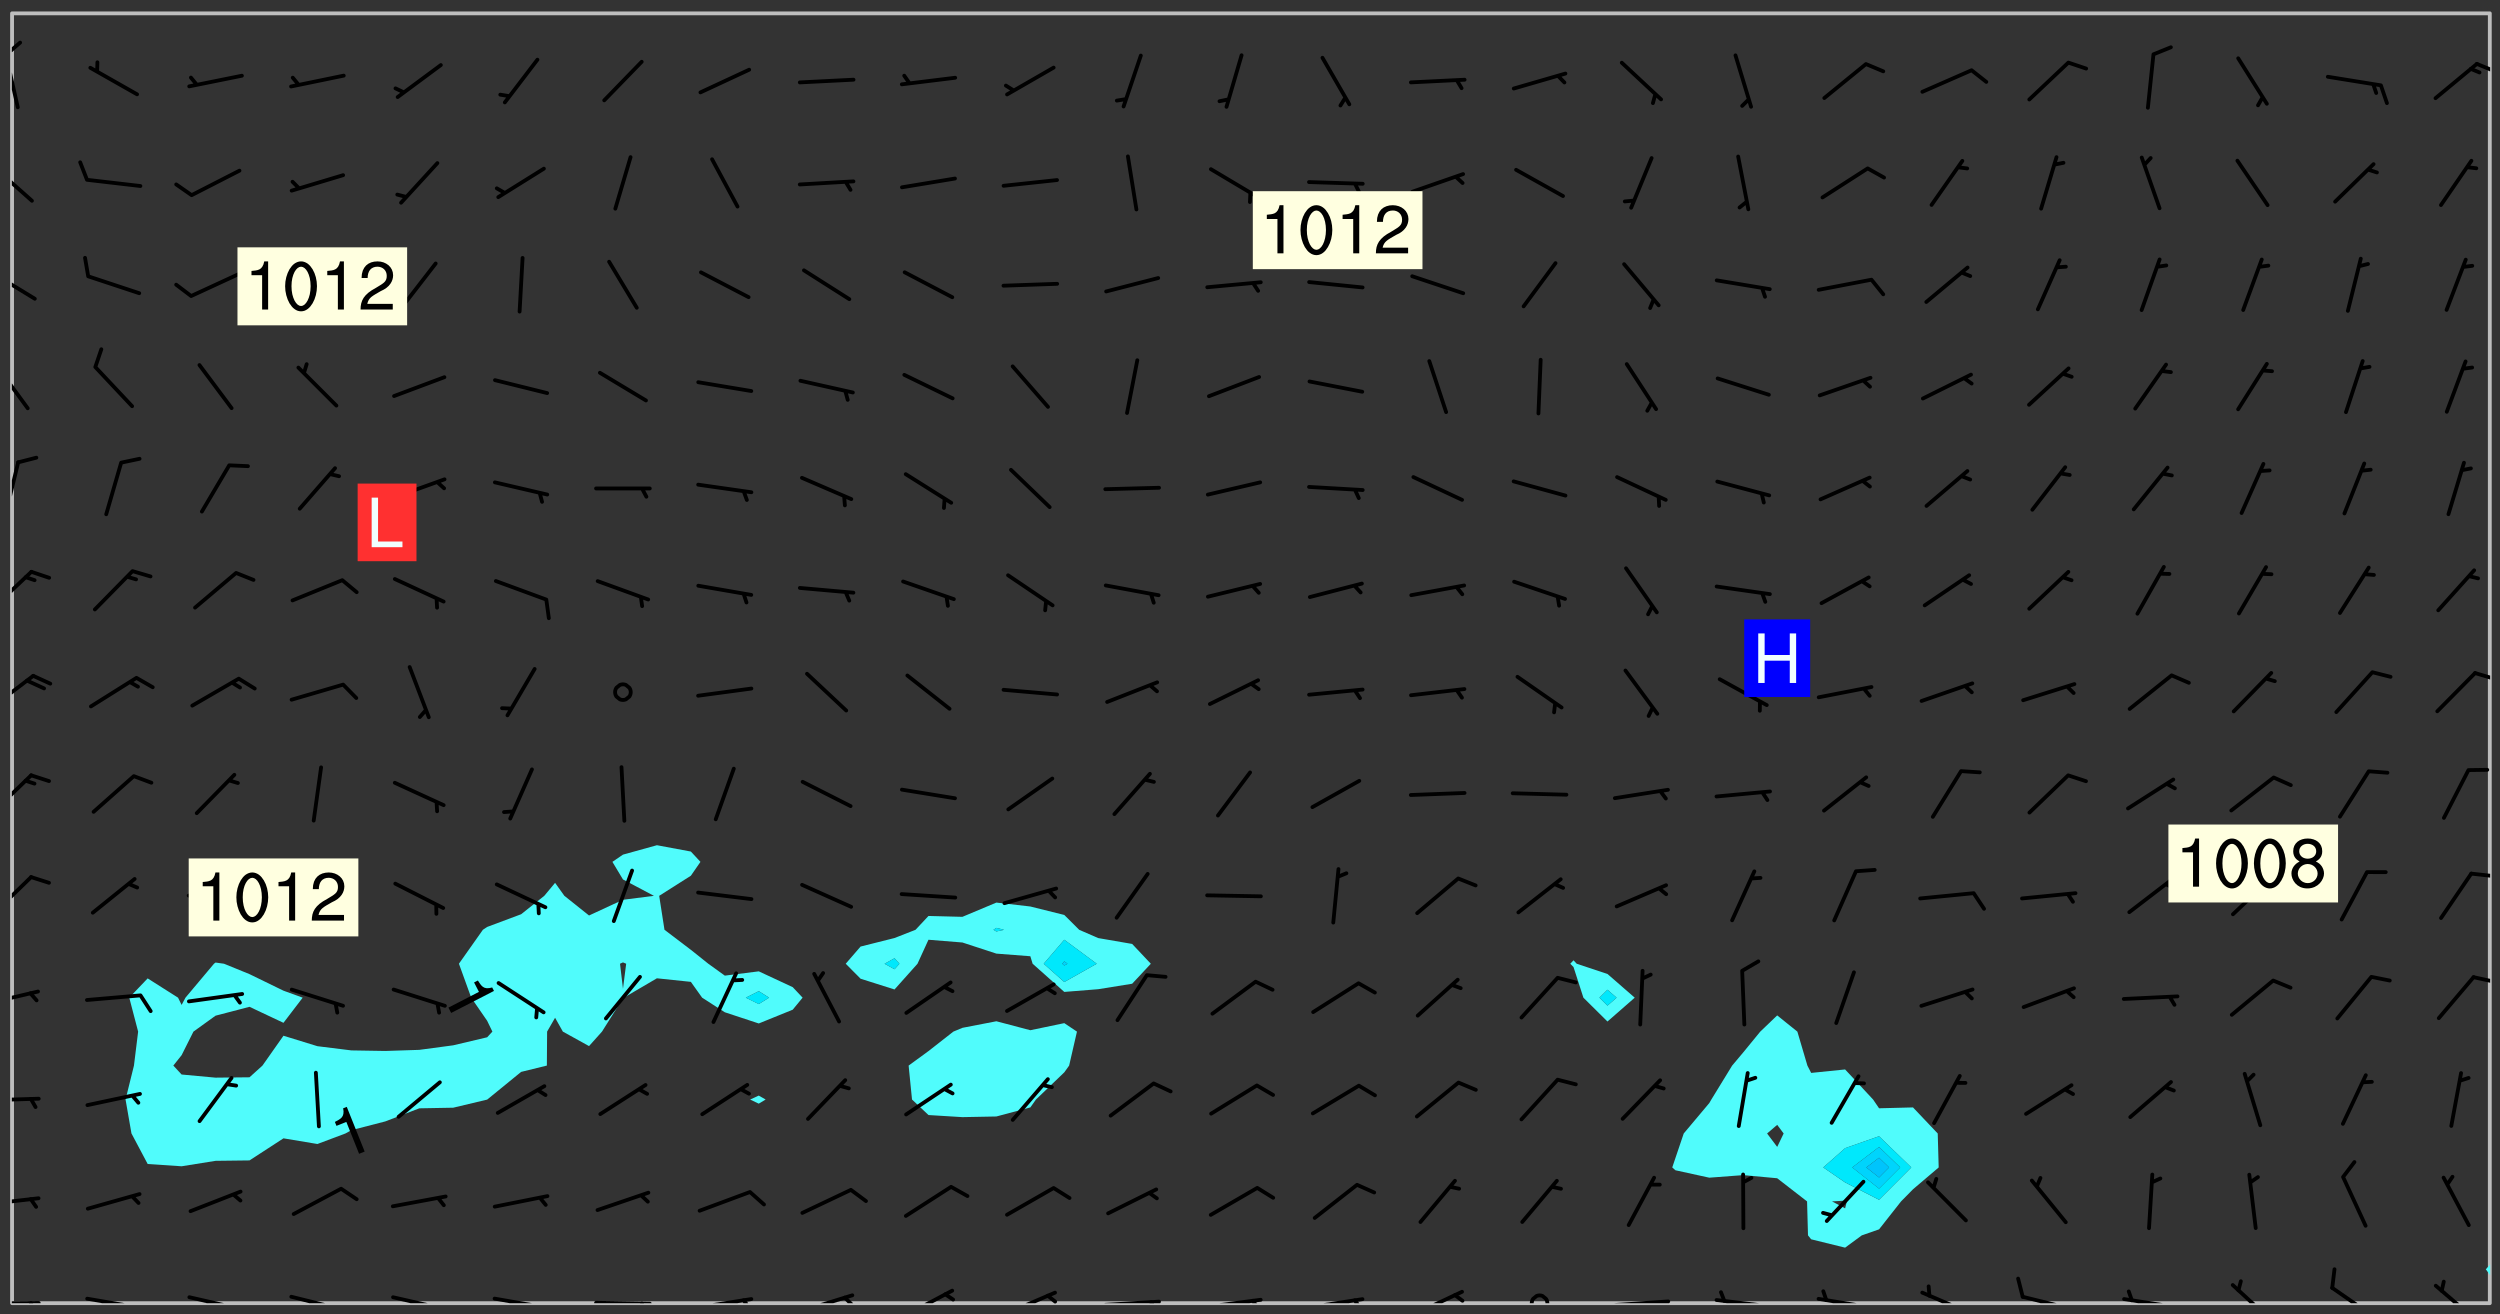 <svg xmlns="http://www.w3.org/2000/svg" role="img" xmlns:xlink="http://www.w3.org/1999/xlink" viewBox="142.45 309.95 326.84 171.84"><rect x="142.45" y="309.95" width="326.84" height="171.84" fill="#333333" stroke="none"/><defs><clipPath id="a"><path d="M144 311.672h1v168.656h-1zm0 0"/></clipPath><clipPath id="b"><path d="M144 311.672h324v168.656H144zm0 0"/></clipPath><clipPath id="c"><path d="M467 311.672h1V476h-1zm0 0"/></clipPath><clipPath id="d"><path d="M144 480h4v.328h-4zm0 0"/></clipPath><clipPath id="e"><path d="M146 480h2v.328h-2zm0 0"/></clipPath><clipPath id="f"><path d="M153 479h9v1.328h-9zm0 0"/></clipPath><clipPath id="g"><path d="M159 480h2v.328h-2zm0 0"/></clipPath><clipPath id="h"><path d="M166 479h9v1.328h-9zm0 0"/></clipPath><clipPath id="i"><path d="M172 480h2v.328h-2zm0 0"/></clipPath><clipPath id="j"><path d="M180 479h8v1.328h-8zm0 0"/></clipPath><clipPath id="k"><path d="M186 480h1v.328h-1zm0 0"/></clipPath><clipPath id="l"><path d="M193 479h8v1.328h-8zm0 0"/></clipPath><clipPath id="m"><path d="M199 480h2v.328h-2zm0 0"/></clipPath><clipPath id="n"><path d="M206 479h9v1.328h-9zm0 0"/></clipPath><clipPath id="o"><path d="M213 480h3v.328h-3zm0 0"/></clipPath><clipPath id="p"><path d="M220 480h8v.328h-8zm0 0"/></clipPath><clipPath id="q"><path d="M226 480h2v.328h-2zm0 0"/></clipPath><clipPath id="r"><path d="M233 479h8v1.328h-8zm0 0"/></clipPath><clipPath id="s"><path d="M239 479h2v1.328h-2zm0 0"/></clipPath><clipPath id="t"><path d="M246 479h9v1.328h-9zm0 0"/></clipPath><clipPath id="u"><path d="M252 479h3v1.328h-3zm0 0"/></clipPath><clipPath id="v"><path d="M260 478h8v2.328h-8zm0 0"/></clipPath><clipPath id="w"><path d="M265 478h3v2.328h-3zm0 0"/></clipPath><clipPath id="x"><path d="M273 478h8v2.328h-8zm0 0"/></clipPath><clipPath id="y"><path d="M279 479h2v1.328h-2zm0 0"/></clipPath><clipPath id="z"><path d="M286 479h9v1.328h-9zm0 0"/></clipPath><clipPath id="A"><path d="M292 479h2v1.328h-2zm0 0"/></clipPath><clipPath id="B"><path d="M300 479h8v1.328h-8zm0 0"/></clipPath><clipPath id="C"><path d="M306 479h2v1.328h-2zm0 0"/></clipPath><clipPath id="D"><path d="M313 479h8v1.328h-8zm0 0"/></clipPath><clipPath id="E"><path d="M319 479h2v1.328h-2zm0 0"/></clipPath><clipPath id="F"><path d="M326 478h8v2.328h-8zm0 0"/></clipPath><clipPath id="G"><path d="M332 479h2v1.328h-2zm0 0"/></clipPath><clipPath id="H"><path d="M342 479h3v1.328h-3zm0 0"/></clipPath><clipPath id="I"><path d="M353 479h8v1.328h-8zm0 0"/></clipPath><clipPath id="J"><path d="M366 479h9v1.328h-9zm0 0"/></clipPath><clipPath id="K"><path d="M367 478h2v2.328h-2zm0 0"/></clipPath><clipPath id="L"><path d="M379 479h9v1.328h-9zm0 0"/></clipPath><clipPath id="M"><path d="M380 478h2v2.328h-2zm0 0"/></clipPath><clipPath id="N"><path d="M393 478h8v2.328h-8zm0 0"/></clipPath><clipPath id="O"><path d="M406 479h8v1.328h-8zm0 0"/></clipPath><clipPath id="P"><path d="M419 479h9v1.328h-9zm0 0"/></clipPath><clipPath id="Q"><path d="M420 478h2v2.328h-2zm0 0"/></clipPath><clipPath id="R"><path d="M434 477h6v3.328h-6zm0 0"/></clipPath><clipPath id="S"><path d="M447 478h7v2.328h-7zm0 0"/></clipPath><clipPath id="T"><path d="M460 477h7v3.328h-7zm0 0"/></clipPath><clipPath id="U"><path d="M144 466h4v2h-4zm0 0"/></clipPath><clipPath id="V"><path d="M144 453h4v2h-4zm0 0"/></clipPath><clipPath id="W"><path d="M144 439h4v3h-4zm0 0"/></clipPath><clipPath id="X"><path d="M465 437h3v2h-3zm0 0"/></clipPath><clipPath id="Y"><path d="M144 424h3v6h-3zm0 0"/></clipPath><clipPath id="Z"><path d="M465 423h3v2h-3zm0 0"/></clipPath><clipPath id="aa"><path d="M144 411h3v6h-3zm0 0"/></clipPath><clipPath id="ab"><path d="M144 398h4v5h-4zm0 0"/></clipPath><clipPath id="ac"><path d="M465 397h3v2h-3zm0 0"/></clipPath><clipPath id="ad"><path d="M144 384h3v6h-3zm0 0"/></clipPath><clipPath id="ae"><path d="M144 370h2v8h-2zm0 0"/></clipPath><clipPath id="af"><path d="M144 357h3v7h-3zm0 0"/></clipPath><clipPath id="ag"><path d="M144 345h4v5h-4zm0 0"/></clipPath><clipPath id="ah"><path d="M144 331h3v6h-3zm0 0"/></clipPath><clipPath id="ai"><path d="M144 316h2v9h-2zm0 0"/></clipPath><clipPath id="aj"><path d="M144 315h2v3h-2zm0 0"/></clipPath><clipPath id="ak"><path d="M466 318h2v2h-2zm0 0"/></clipPath><g id="al" clip-path="url(#clip1)"><path fill="#fff" fill-opacity="0" fill-rule="evenodd" d="M0 0h1000v1000H0zm0 0"/><path fill="#d3d3d3" fill-opacity="0" fill-rule="evenodd" d="M162.152 355.867l-.234.293.059.234.117.172.176.234.293.348.113.059.117-.172.059-.234.176-.176.465-.176h.699l.234.293.289.816.059.176.176.23.352.234.699.699.172.176.234.348.234.41.289.582.41.465.23.234.234.176.117.23.176.293.172 1.164v.234l.059.289.059.117.117.117.348.41.117.172.176.176.176.234.117.172.172.352.059.234.234.406.234-.059-.176.176-.059.93h-.582l-.234-.113-.348.113-.117.117-.059.293-.059.176-.117.172-.465.293-.059.234-.059.113v.645l.059.172v.41l.059.059v.406l.059.406.117.176.059.059.23.641-.059.293v.699l-.059.582v.234l-.059.23-.055.352v1.922l.055.117h.426l-.367.117-.023.352.891 1.168 1.742.539 1.34.359v.539l.09.809.535.715 1.52.27.891-.086.09 1.164.535.18 1.16-.18 2.055-.984 1.16-.363 1.879-.176 1.695-.18-.18.719-1.516.086-1.25.09-.805.27-1.074.809.27.719.535.898-.18.625-.266.809.266 1.078.625.898.805.18 1.25-.18-.266.723.098.504.055.293v.172l.059.293v.406l.176.117.352.117h.406l.293-.176.113-.117.059-.117.117-.23.059-.176.352-.465.23-.176.176-.059.176.059.059.176.117.988.055.469.059.172.117.234.176.059.816.059h.289l.117.234.059.406.059.352v1.105l.117.293.117.348.289.699.176.352.582.754.352.176.172.059.469.234.641.465.348.234.293.176.293.055.23.062.816.348.293.176.113.172.352.352.117.176.523.641v.289l.059.352v.348l.059.352.059.289.117.059.172.059h.176l.582.234.176.117.176.289.176.234.113.234.293.23.117.117v.41l.059.055.289.234.234.117.059.117.117.172.059.117.23.234.059.176.234.059.117.059-.117.113-.059.117v.117l-.117.293-.117.289v.582l.176.117.117.059.059.117.117.117.113.059.176.348.059.352.059.406v.176l-.059.176-.117.699v.172l.117.176.293.293h.406l.176.117.117.172.117.293v.234h-.527l-.23-.234h-.234l-.176.059-.059.699.059.348.117.176.176.41.117.23.289.469.176.055h.523l.234.059.758.641.059.293v.234l.059.059.23.348v.352l-.117.172v.293l.293.289.293.176.172.059.293.176.293.117.582.406.289.234.293.176.219.16.016.012.23.176.641.523.176.234.117.176.176.176.113.172v.641l.117.176.469.117.582.117.234.059.23.113.293.117.113.059.586.352.289.172.176.062.176.055.176.059.699.352.289.176.234.055.289.176.234.117.641.406.293.117.172.059.234.059.41.059.23.059.234.117.059.172-.41.176.469.059.059.293.113.234.176.055.234.059.176.059.406.117.641.234.117.172.059.234v.176l-.059.117-.059.406.234.234.117.059.348.117.641.23.176.117.289.117.176.176.234.465.582 1.105.176.176.348.176.176.117.352.117 1.047.523.234.059.465.113.293.059.465.176.758.582.234.234.348.465.176.176.289.234.816.699.293.176.289.289.293.176.293.289.695.641.176.176.293.234.289.234.469.289.641.582.348.234.234.293.348.348.352.465.934.992.348.406.117.176.234.059.113.117.645.176.23.113.234.059.293.176.23.117.934.699.406.406.234.176.406.176.234.117.816.348.348.234.234.117.293.289.23.117.758.352.352.172.23.059.293.117.234.059.871.176h.816l.469.23.172.059.875.699.465.117.293.059.176.059.23.059.469.059.348.059.352.059.406.059h.293l.172.059v.23l.176.176h.293l.348.059.352.059.699.117h.641l.465-.234.293-.176.172-.117.41-.172.289-.176.934-.465.469-.293.523-.293.465-.172.465-.176 1.051-.465.289-.117.41-.117.289-.117.527-.176 1.516-.699.582-.348.289-.059.293-.059.348-.117.875-.23.352-.117h.113l.234-.059.875-.234.234-.059h.812l.352-.059.816-.117.172-.059.352-.055.293-.059.23-.059.816-.176.176-.059h.348l.234-.059.465-.117.758-.172.234-.059h.348l.41-.117.289-.059 1.285-.059h.289l.41-.059.23-.059h.176l.875-.117h.406l.41-.117h.348l.352-.113.871-.059h1.75l1.047.289.41.117.289.117.352.117.289.117 1.051.172.289.059h.293l.293.059.172.059.41.059.172.059.117.059h.117l.117.059.352.059h.113l.41.066 1.922.395 1.926.395 1.52.449 1.695.719 2.145.805 1.605-.719 1.43-.805 1.16-1.078 1.25-.449 3.035-.719 1.875-.359 2.145-1.348 2.234-1.254 2.5-1.258 1.695-.449 1.785-.18 1.16-.27.625.539 1.34-.27.715-.988.984-1.344.445-.18.805-.359 1.875-.539 1.785-.449 1.25-.27 1.16-.09 1.699-.09 1.961-.27 1.25-.09h.539l.625-.09h.891l2.145-.18 2.41-.18 2.59-.09 1.695.18 1.609.09 1.43.359 1.16.719 1.875.988 1.16 1.527.266.715.629.09.355.898.535.539.535 1.527 1.074.359h.535l-.805.535.09 1.707.715 2.695.891.805.895.988.715 1.258 1.785.539 1.52-.18.355 1.344 1.609-.805.98-.539.27.27.316-.215.219-.145.801.449.449-.359h.355l.535-.27.539-.719.535-.27.625-.988 1.16.449.84.371 1.395.617 1.695-.18h1.605l1.785.09.18-1.707.535-1.344.805.27.492.848.402.406-.09.539v.359l.715.449.711-.27h1.43l.359.988.445 1.258.715 1.344 1.25.629 1.695.629.715-.18.18-.539.98-.09.449.359.086 1.258-.266.629-.535.18v.539l.715.984.266.539.984.988.801 1.078-.266.359-.09.898-.625 2.332-.355 2.066-.09 1.793-.18.719-.09.539v1.438l-.98 1.883-.359 1.707-.535.898-.805 1.168-.266.539 2.055 1.254.086.359-.355.539-.09-.18v.809l.09 1.438-.445.715-1.074.094-.266.715.535.898.805.719 1.16.809 1.34.27.445.359-.355.449-1.789-.09-1.25-.449-.715-.719-.625-.09-.176 3.59-.188 1.309h89.359V311.703h-55.27v49.082l.762.125 3.289.543 2.023 2.836v2.754l2.352.332 2.348.332h4.051l-1.379 4.16-2.023.707-2.023.703-.543.344-2.594 1.617-.188.117-2.023-2.078-.73-2.742-2.672-2.078-1.375-3.5-.066-.082-1.957-2.672 2.75-1.418v-49.082H294.422v91.414l.117.031.133.012.074.074.105.047.09.059.086.059.09.059.297.297.059.09.031.117.027.117.016.137-.031.117-.059.09-.059.086-.043.105-.047.102-.027.121v.145l.176.27.148.148.074.086.074.074.043.105.062.09.059.086.043.105.059.09.047.102.043.105.059.086.117.18.074.074.062.086.059.09.043.105.059.09.059.086.062.09.059.09.043.102.117.18.074.074.059.086.074.074.09.059.105.047h.148l.133-.016.133.016.102-.047.074-.074.047-.102-.016-.133v-.148l-.047-.105-.027-.117-.047-.102-.027-.121-.043-.102-.062-.09-.043-.102-.043-.105-.031-.117-.016-.133-.012-.137.086-.059.059-.086.121-.031.043.105.016.133v.117l.059.102.059.09.09.059.148.148.059.09.043.105-.012.102.086.059.105.047.086.059.09.059.074.074-.117.027-.105.047-.086.059-.074.074-.059.09-.062.086-.027.121-.047.102-.043.105-.031.117-.012.133-.016.133v.148l.027.117.047.105.043.102.059.09.074.074.09.059.074.074.09.059.059.09.043.105.047.102.117.031.133.016h.148l.117-.031.105.043.043.105.047.102.027.121L299.5 410l.027.117.031.121.027.117.105.043.102.047.133-.016.148.148.062.086.074.074.07.074.09.062.105.043.102.043.117.031.137.016.117-.031.074-.074.027-.117-.012-.133-.031-.121-.027-.117.043-.105h.117l.09.062.117.027h.148l.133.016h.148l.133.016.133-.016h.148l.133-.016.133-.012.137.012.117-.027.133-.016.191-.059-.059.176-.016.133-.027.121-.016.133-.059.086-.133.016-.105.047-.105.043-.117.031-.117.027-.266.031h-.148l-.133.016-.074.074.059.086.148.148.117.18.074.07.09.062.09.059.086.059.09.059.102.043.105.062.105.043.086.059.105.047.102.043.18.117.059.09-.043.102-.047.105.016.133.223.223.059.09.043.102.031.121.043.102.016.133.031.117.012.137.031.117.148.148.102.043.105.043.117.031.133.016.137.016h.117l.117-.031.09-.059.043-.105.047-.102.043-.105.031-.117.012-.133v-.148l-.012-.133-.016-.133-.031-.117-.043-.105-.047-.105-.043-.102-.043-.105-.016-.133.016-.133.027-.117.031-.117.027-.121.047-.102.09-.059.086-.062.074-.074.09-.059.223-.223.059-.086.074-.074.117-.18.059-.086v-.148l-.074-.074-.102-.047-.105-.043-.102-.043-.059-.09-.047-.105-.027-.117.09-.059.117-.031.102-.043.18-.117.148-.148.012-.133-.012-.105-.09-.059-.133.016h-.148l-.133.016-.133-.016-.121-.031-.086-.059-.074-.074-.059-.09-.062-.086-.117-.18-.059-.086.031-.121.086-.059.121-.031.059-.086v-.121l-.031-.117-.059-.09-.059-.086-.047-.105-.027-.117-.016-.133.059-.09.074-.074.09-.059.117-.18.074-.074.059-.086.148-.148.121-.031.133-.016.133.016.074.074.043.105.016.133-.031.117-.117.031-.133.012-.148.148-.043.105-.047.102-.027.121-.031.117v.148l.031.117.043.105.059.09.074.07.074.074.117.031.121.027.117-.027.133-.016h.117l.09.059.074.074.047.105.059.086.102.047.133.016.105.043.086.059-.012.105-.074.074-.18.117-.059.09-.09.059-.07.074-.074.074-.062.09-.027.117-.016.133.016.133-.016.133v.148l.016.133.027.117.031.121.074.074.09.059.086.059.09.059.117.031v.086l-.102.047-.09.059-.266.031-.117.027h-.148l-.105.043-.102.047-.059.09-.062.234-.012.133-.031.121-.016.133v.293l-.012.133.012.137.016.133.133.016.133.012.121.031.086.059.074.074.047.105.043.102.016.133v.445l-.016.133v.445l.031.266.027.117.016.133.031.117.086.211.031.266v.148l-.031.117-.027.117-.031.121-.027.117-.031.117-.031.121-.012.133-.016.133.09.059.117-.031.102.016.047.105-.031.266v.441l-.043.105-.047.105-.043.102-.043.105-.059.086-.031.121-.043.117-.031.117-.016.133.016.133.059.09.105.047.086.059.059.086-.012.137-.031.117-.043.102v.445l-.016.133v.148l-.031.117-.043.105-.027.117-.047.105-.043.102-.031.121-.027.117-.031.133-.031.117-.027.117-.043.105-.031.117-.031.121-.012.133-.016.133v.297l.027.117v.148l.047.398.027.117.059.09.121.031h.148l.133-.016.059.09v.117l-.059.09-.09.059-.102.043-.105.047-.09.059-.086.059-.137.016-.117-.031-.133-.016-.102.047-.062.086-.012.137-.016.133-.031.117-.027.117-.016.133-.031.121v.297l.016.133.031.117v.148l.012.133v.148l-.027.117-.047.102-.027.121-.031.117-.059.09-.074.074-.102.043-.105.047-.117.027-.121.031-.102-.047.059-.086.105-.047.027-.117.031-.117.027-.121.031-.117v-.148l.016-.133-.031-.117-.043-.105-.105.016-.074.074-.102.043-.09.062-.074.074-.043.102-.016.133-.031.117L304.25 426l-.031.117-.027.117-.031.121-.027.117-.031.117-.043.105-.09.059h-.09l-.117-.031-.031-.086.016-.137-.031-.117v-.148l-.012-.133v-.148l-.062-.234-.027-.121-.043-.102-.047-.105-.059-.086-.059-.09-.043-.105-.062-.086-.148-.148-.07-.074-.105-.047-.105-.043-.102-.043-.297-.297-.09-.074-.086-.059-.105-.043-.09-.062-.086-.059-.105-.043-.09-.059-.086-.062-.074-.07-.105-.047-.086-.059-.105-.043-.09-.062-.102-.043-.105-.043-.086-.059-.105-.047-.105-.043-.102-.047-.09-.059-.102-.043-.105-.043-.09-.062-.117-.027-.133-.016-.133.016H299.75l-.133.016-.117-.031-.09-.059-.074-.074-.09-.059-.102-.047h-.148l-.121-.027-.102-.043-.074-.074-.117-.18-.09-.059-.102-.043-.09-.062-.105-.043-.09-.059-.086-.059-.105-.047-.059-.086-.059-.09-.043-.105-.047-.102-.074-.074-.086-.059-.074-.074-.09-.059-.223-.223-.043-.105-.031-.266.105-.043h.145l.105.043.074.074.09.059.086.059.105.047.09.059.148.148.07.074.148.148.062.086.074.074.086.059.074.074.09.062.09.059.086.059.27.176.102.047.105.043.102.043.047-.074.059-.086.074-.074.07-.074.105.043.074.074.059.09.043.102.047.105.043.105.121.027.117-.027.074-.09.043-.105.059-.09.074-.074.105-.043.117-.027.133.012.09.059.148.148.059.09.043.105.047.102.043.105.043.102.105.047.105.043.133.016.086-.059.059-.09.074-.074.105-.043.117.027.105.047.102.043.105.043.102.047.18.117v.117l-.016.133.016.133.016.137.059.086.102.047.121.027.117.031h.148l.117-.031.059-.09.18-.117.059-.09.074-.074.059-.086.117-.18.18-.117.117.031.09.059.043.074-.016.133v.117l.09.059h.148l.133-.016.133-.012.266-.031.105-.043.117-.031.121-.027.074-.074.07-.074.062-.09-.016-.105-.047-.102-.102-.043-.105-.016-.117.027-.266.031h-.148l-.074-.074-.09-.059-.117-.031-.117-.027-.133-.016h-.148l-.133.016h-.297l-.105-.047-.148-.148-.043-.102-.059-.09.223-.223.086-.059.105-.043.117-.031.133-.016.133.016.137.016.102.043.133-.012.09-.062.102-.043.062-.09-.047-.102-.09-.059-.117-.031-.102-.043-.059-.09-.062-.09v-.117l.016-.133.105-.047.074-.07v-.121l-.09-.059-.031-.117.09-.059.074-.074.043-.105.059-.09.047-.102.016-.133v-.148l-.047-.105-.043-.102-.09-.059-.133-.016-.102-.043-.137-.016-.117-.031h-.445l-.133-.016-.133-.012-.133-.016-.117-.031h-.148l-.133-.016-.133-.012-.266-.031-.121-.043-.086-.059-.074-.074v-.148l.012-.133.105-.047.102-.043.133-.016h.152l.133-.016h.293l.121.031.102.043.09.059.234.062.121-.047.09-.059.102-.043.133-.016.105.043.102.047.133.012.121-.027h.145l.121-.031.117-.027.105-.047.074-.074.086-.059.148-.148.059-.086.047-.105.027-.117.016-.105-.102-.043-.09-.059-.117-.031-.105-.043-.09-.062-.074-.086-.074-.074-.102-.043-.105-.047-.102-.043-.059-.09-.047-.102-.086-.211-.062-.086-.059-.09-.074-.074-.086-.059h-.27l-.117.031-.09.059-.102.043-.133.016-.105-.016-.027-.117-.062-.09-.117-.031-.102-.043-.148-.148-.031-.117-.016-.105.074-.074.18-.117.117-.027.117-.031.137.016.102.043.105.043.102.047.105.043.117.031.133.016.117.027.133.016.105-.016.09-.059-.074-.074-.105-.043-.074-.074-.074-.09-.148-.148-.086-.059-.09-.059-.074-.074-.09-.059-.102-.047-.121-.027-.102-.047-.105-.043-.117-.031-.102-.043-.121-.031h-.148l-.117.031-.105.043-.086.062-.18.117-.086.059-.09.059-.105.047-.086.059-.105.043-.102.043-.105.047-.074.074-.059.09-.059.086-.047.105-.059.086-.074.074-.133-.012-.117-.031h-.117l-.074.074-.09.059-.074.074-.09.059-.086.059-.105.047-.102.043-.137.016-.102-.043-.148-.148-.105-.047h-.086l-.105.047-.102.043-.121.031-.117-.031-.074-.074v-.117l.031-.121.074-.07.059-.09.074-.074.117-.031.105-.043h.293l.133-.016.137-.016.102-.043.09-.059.102-.047.09-.059.133-.012.09.059.133.012.09-.059.086-.059.105-.043.09-.059.086-.062.09-.059.148-.148.059-.086.059-.09.105-.043.133-.016.117.027.121.031.059-.059.059-.09.031-.266.027-.117.105.012.133.016.102-.043.09-.059.059-.09.074-.074.059-.09.047-.102.012-.133-.012-.133-.047-.105-.148-.148-.059-.09-.059-.086-.043-.105v-.445l.016-.133v-.148l.012-.133-.059-.059-.09.059-.102-.043-.18-.117-.086-.059-.062-.09-.059-.09-.074-.074-.086-.059-.121.031-.102.012-.105.047-.086.059-.105.043-.148.148-.09.059-.086.059-.09.062-.105.043-.133.016v-.121l.105-.043.117-.031.074-.07.043-.105v-.148l-.027-.117-.148-.148-.133-.016h-.148l-.117.031-.105.043-.102.043-.09.062-.117.027-.074-.074.012-.133-.043-.102-.043-.105-.09-.059-.117.027-.121.031-.117.031-.102.043-.121.031-.102.043-.105.043-.09.059-.102.016v-.117l.016-.133-.059-.09-.074.043-.148.148-.059.09-.074.074-.047.105-.043.102-.074.074-.059.09-.074.074-.059.086-.074.074-.09.062-.074.07-.074.074-.102.016-.133.016-.105-.043v-.121l.148-.148.043-.102.059-.09.047-.102.043-.105.059-.09.031-.117.043-.102.031-.121.027-.117.047-.105.043-.102.043-.105.074-.07.09-.062.09-.059.102-.043h.297l.266-.031.105-.043-.074-.074-.117-.031-.105-.043-.09-.059-.102-.047-.09-.059-.102-.043-.105-.043-.09-.062-.086-.059-.105-.043-.102-.043-.121-.031-.117-.031-.102-.043L297.5 410.25l-.102-.043-.09-.059-.043-.105-.016-.133.102-.043.133-.016.137.016.133-.016.102-.043.059-.09.016-.105-.09-.059-.074-.074-.102-.043-.09-.059-.148-.148-.043-.105-.016-.133v-.293l-.059-.09-.09-.059-.074-.074-.043-.105-.031-.117-.059-.09-.074-.074-.117-.027-.074-.074-.09-.059-.09-.062-.086-.059-.074-.074-.059-.086-.047-.105-.086-.059-.148-.148-.195-.059-.133.016-.102.043-.074.074-.047.102-.043.105-.059.09-.059.086-.297.297-.09.059h-.086l-.062-.086-.043-.105.031-.117.059-.09.027-.117-.012-.133-.09-.062-.105.047-.117.027-.117.031-.27.176-.102.047-.117.027-.105.047-.09.059-.102.043-.059-.086-.047-.105.016-.133.047-.105.07-.074.074-.07.059-.09v-.148l-.043-.105h-.238l-.102.047-.031.117-.027.117-.031.121-.074.043-.133.016-.074-.047-.043-.102-.043-.105-.047-.102-.043-.105-.121.031-.102.043-.133.016-.117.031-.105.043-.09.059-.102.047-.121.027-.133.016-.102-.043-.059-.09-.047-.105-.043-.102-.043-.105v-.117l.059-.09.086-.059.18-.117.102-.047.105-.043.105-.059.102-.043.09-.062.102-.043.105-.059.102-.047.09-.059.105-.043.102-.043.09-.062.102-.043.137-.016.117.031.102.043.121.031.102.043.105.047.102.043.105.043.102.047.105.043.102.043.105.047.086.059.105.043.117.031.105.043.102.047.09.059.105.043.102.043.105.047.117.027.102.047.121.027h.148l.086-.059.016-.102.059-.09-.027-.117-.074-.074-.117-.18-.074-.074-.09-.074-.18-.117-.086-.059-.105-.043-.102-.047-.27-.176-.059-.09-.074-.074-.059-.09-.043-.102-.031-.117-.016-.137v-.562l-.012-.133-.016-.133-.031-.117-.016-.133-.012-.133-.031-.121-.223-.223-.059-.086-.016-.105.031-.117.133-.016v-91.414H172.992v1.453l-.059.234-.352 1.051-.172.523-.117.348-.176.41-.117.172-.234.293-.23.059h-.352l-.117.059-.23.406v.293l.117.176.23.23.117.234.641.758.293.465.176.234.23.352.234.348.641.816.176.465.172.41.117.695.176.469.117 1.398.059.465v.875l.117 1.047v4.781l-.059.465-.352 1.281-.176.523-.113.41-.352.93L172.934 336l-.234.582-.117.176-.172.348-.176.406-.352.816-.059.293-.113.293-.117.289-.059.176-.117.875-.059.406-.059.117-.059.176-.059.172-.23.527-.117.172v.234l-.117.234-.059.172-.176.586v.289l-.059.176v.293l-.059.113-.059.527v.172l-.055.234v2.621l-.176.816-.117.176-.176.234-.117.172-.113.234-.586.934-.23.289-.293.465-.176.234-.289.352-.352.699-.113.23-.176.41-.176.23-.406.527-.816.699-.293.172-.289.234-.176.117-.176.176-.523.406-.527.176-.172.176-.234.055-.641.176h-.758m12.211 31.023l-1.074.449.359.895 1.25-.715.445-.539-.98-.09"/><path fill="#d3d3d3" fill-opacity="0" fill-rule="evenodd" d="M201.508 416.598h-.895l.449.629.98.359.805-.09.445-.988-.176.09-.715-.355-.895.355m154.621 59.07l-.059-.523v-.293l.113-.293.059-.23.469-.469h.113l.117-.113.117-.059h.176l.234-.059h.348l.234.059.117.059.23.172.059.176.117.582v.293l-.117.176-.172.289-.176.176-.527.523-.23.234-.117.059h-.176l-.117-.059-.406-.293-.176-.117-.117-.059-.059-.113-.055-.117m6.641-10.957l-.059-.172v-1.109l.059-.172.176-.059.172-.059h.176l.234-.059.117.059.059.699-.059.172-.117.176-.117.059-.234.523-.113.059h-.234l-.059-.117m9.613-14.391l-.117-.176v-.699l.293-.875.117-.172.176-.352.113-.23.117-.293.352-.758.117-.23.172-.234h.176l.117-.059h.641l.117.059.234.234.172.113.352.293.117.117.113.176v.113l.117.059.117.117v.699l-.059.176v.23l-.059.176-.348 1.051-.117.23-.117.234-.117.059-.23.234-.641.289h-.875l-.41-.117-.641-.465"/><path fill="none" stroke="#bebebe" stroke-linecap="round" stroke-linejoin="round" stroke-miterlimit="10" stroke-width=".5" d="M467.957 311.695H144.027v168.625h323.93v-168.625"/><g clip-path="url(#a)"><path fill="#fff" fill-opacity="0" fill-rule="evenodd" d="M144 475.891v4.438h.004H144V311.672h.004H144v164.219"/></g><g clip-path="url(#b)"><path fill="#fff" fill-opacity="0" fill-rule="evenodd" d="M144.004 480.328V311.672h84.324v108.781l-4.438 1.23-1.383.945 1.383 2.301 4.047 2.141-4.047.516-4.438 2.055-3.223-2.57-1.215-1.699-1.414 1.699-3.027 2.406-4.438 1.66-.559.371-3.133 4.438 1.605 4.438 2.086 3.027.684 1.41-.684.742-4.438 1.051-4.438.594-4.441.145-4.438-.074-4.438-.551-4.438-1.367-2.746 3.902-1.695 1.531-4.438.047-4.438-.41-1.082-1.168 1.082-1.359 1.547-3.082 2.891-2.082 4.438-1.16 4.441 2.094 2.512-3.289-2.512-.914-4.441-2.164-3.332-1.359-1.105-.156-.207.156-3.727 4.438-.504.949-.465-.949-3.973-2.523-2.406 2.523 1.16 4.438-.547 4.441-1.098 4.438.773 4.438 2.117 3.992 4.438.297 4.438-.711 4.438-.055 4.441-2.887 4.438.742 3.668-1.379.77-.43 4.438-1.145 4.441-1.711 4.438-.082 4.438-1.059.016-.012 4.422-3.609 3.367-.828.031-4.441 1.043-1.809 1.016 1.809 3.422 1.895 1.695-1.895 2.742-4.352.121-.086 4.316-2.531 4.438.465 1.473 2.066 2.969 1.91 4.438 1.465v9.426l-1.125.516 1.125.539.902-.539-.902-.516v-9.426l4.438-1.801 1.293-1.574-1.293-1.375-4.438-2.066-4.438.562-2.164-1.559-2.277-1.816-3.449-2.621-.691-4.438 4.141-2.629 1.254-1.812-1.254-1.348-4.438-.828V311.672h44.383v116.277l-4.438 1.863-4.438-.113-1.695 1.809-2.742 1.074-4.441 1.117-1.941 2.246 1.941 1.957 4.441 1.406 3.004-3.363 1.434-3.137 4.438.359 4.438 1.453v8.844l-4.438.859-1.188.496-3.25 2.543-2.598 1.898.445 4.438 2.152 2.027 4.438.273 4.438-.086 4.441-1.184.73-1.031 3.707-3.555.633-.883 1.023-4.441-1.656-1.109-4.438.926-4.441-1.172v-8.844l4.441.344.301.98 4.137 3.684 4.438-.355 4.438-.715 2.441-2.613-2.441-2.59-4.438-.766-2.488-1.082-1.949-1.941-4.438-1.105-4.441-.512V311.672h75.453V435.496l-.422.449.422.434 1.293 4.004 3.145 3.117 3.566-3.117-3.566-3.102-4.02-1.336-.418-.449V311.672h26.629v131.027l-2.215 2.121-2.223 2.715-1.453 1.727-2.719 4.438-.266.457-3.344 3.98-1.094 3.234-.406 1.203.406.367 4.438.973 4.438-.336 4.438.41 3.906 3.027.121 4.438.414.516 4.438 1.094 2.184-1.609 2.254-.785 2.875-3.652 1.562-1.586 3.359-2.855-.125-4.438-3.234-3.41-4.438.113-.777-1.141-3.66-3.934-4.438.453-.492-.957-1.312-4.441-2.637-2.121V311.672h93.203v163.617l-.559.602.559.754v3.684H144.004"/></g><path fill="#50fcfc" fill-rule="evenodd" d="M159.637 458.137l-.773-4.438 1.098-4.438.547-4.441-1.16-4.438 2.406-2.523 3.973 2.523.465.949.504-.949 3.727-4.438.207-.156 1.105.156 3.332 1.359 4.441 2.164 2.512.914-2.512 3.289-4.441-2.094-4.438 1.16-2.891 2.082-1.547 3.082-1.082 1.359 1.082 1.168 4.438.41 4.438-.047 1.695-1.531 2.746-3.902 4.438 1.367 4.438.551 4.438.074 4.441-.145 4.438-.594 4.438-1.051.684-.742-.684-1.41-2.086-3.027-1.605-4.438 3.133-4.438.559-.371 4.438-1.66 3.027-2.406 1.414-1.699 1.215 1.699 3.223 2.57 4.438-2.055v8.188l-.387.172.387 3.277.418-3.277-.418-.172v-8.188l4.047-.516-4.047-2.141-1.383-2.301 1.383-.945 4.438-1.23 4.438.828 1.254 1.348-1.254 1.812-4.141 2.629.691 4.438 3.449 2.621 2.277 1.816 2.164 1.559 4.438-.562v2.59l-1.695.852 1.695.836 1.348-.836-1.348-.852v-2.59l4.438 2.066 1.293 1.375-1.293 1.574-4.438 1.801-4.438-1.465-2.969-1.91-1.473-2.066-4.438-.465-4.316 2.531-.121.086-2.742 4.352-1.695 1.895-3.422-1.895-1.016-1.809-1.043 1.809-.031 4.441-3.367.828-4.422 3.609-.016.012-4.438 1.059-4.438.082-4.441 1.711-4.438 1.145-.77.43-3.668 1.379-4.438-.742-4.441 2.887-4.438.055-4.438.711-4.438-.297-2.117-3.992"/><path fill="#fff" fill-opacity="0" fill-rule="evenodd" d="M223.891 435.773l-.387.172.387 3.277.418-3.277-.418-.172"/><path fill="#00e8fc" fill-rule="evenodd" d="M241.645 441.219l-1.695-.836 1.695-.852 1.348.852-1.348.836"/><path fill="#50fcfc" fill-rule="evenodd" d="M241.645 454.238l-1.125-.539 1.125-.516.902.516-.902.539m13.312-16.336l-1.941-1.957 1.941-2.246 4.441-1.117v2.645l-1.305.719 1.305.719.641-.719-.641-.719v-2.645l2.742-1.074 1.695-1.809 4.438.113 4.438-1.863v3.305l-.383.254.383.219 1.004-.219-1.004-.254v-3.305l4.441.512 4.438 1.105v3.242l-2.688 3.137 2.688 2.391 4.238-2.391-4.238-3.137v-3.242l1.949 1.941 2.488 1.082 4.438.766 2.441 2.59-2.441 2.613-4.438.715-4.438.355-4.137-3.684-.301-.98-4.441-.344-4.438-1.453-4.438-.359-1.434 3.137-3.004 3.363-4.441-1.406"/><path fill="#00e8fc" fill-rule="evenodd" d="M259.398 436.664l-1.305-.719 1.305-.719.641.719-.641.719"/><path fill="#50fcfc" fill-rule="evenodd" d="M261.684 453.699l-.445-4.438 2.598-1.898 3.25-2.543 1.188-.496 4.438-.859 4.441 1.172 4.438-.926 1.656 1.109-1.023 4.441-.633.883-3.707 3.555-.73 1.031-4.441 1.184-4.438.086-4.438-.273-2.152-2.027"/><path fill="#00e8fc" fill-rule="evenodd" d="M272.711 431.727l-.383-.219.383-.254 1.004.254-1.004.219m8.879 6.609l-2.688-2.391 2.688-3.137v2.824l-.27.312.27.238.422-.238-.422-.312v-2.824l4.238 3.137-4.238 2.391"/><path fill="#00d4fc" fill-rule="evenodd" d="M281.59 436.184l-.27-.238.27-.312.422.312-.422.238"/><path fill="#50fcfc" fill-rule="evenodd" d="M348.164 436.379l-.422-.434.422-.449.418.449 4.02 1.336v2.062l-1.051 1.039 1.051 1.043 1.195-1.043-1.195-1.039v-2.062l3.566 3.102-3.566 3.117-3.145-3.117-1.293-4.004"/><path fill="#00e8fc" fill-rule="evenodd" d="M352.602 441.426l-1.051-1.043 1.051-1.039 1.195 1.039-1.195 1.043"/><path fill="#50fcfc" fill-rule="evenodd" d="M361.48 462.941l-.406-.367.406-1.203 1.094-3.234 3.344-3.98.266-.457 2.719-4.438 1.453-1.727 2.223-2.715 2.215-2.121v14.309l-1.32 1.129 1.32 1.754.844-1.754-.844-1.129v-14.309l2.637 2.121 1.312 4.441.492.957 4.438-.453 3.66 3.934.777 1.141v3.656l-4.438 1.559-2.855 2.52 2.855 1.961v2.383l-1.711.098 1.711.91.227-.91-.227-.098v-2.383l4.438 2.27 4.215-4.23-4.215-4.078v-3.656l4.438-.113 3.234 3.41.125 4.438-3.359 2.855-1.562 1.586-2.875 3.652-2.254.785-2.184 1.609-4.438-1.094-.414-.516-.121-4.438-3.906-3.027-4.438-.41-4.438.336-4.438-.973"/><path fill="#fff" fill-opacity="0" fill-rule="evenodd" d="M374.793 457.008l-1.32 1.129 1.32 1.754.844-1.754-.844-1.129"/><path fill="#00e8fc" fill-rule="evenodd" d="M383.672 464.535l-2.855-1.961 2.855-2.52 4.438-1.559v1.402l-3.504 2.676 3.504 2.773 2.766-2.773-2.766-2.676v-1.402l4.215 4.078-4.215 4.23-4.438-2.27"/><path fill="#fff" fill-opacity="0" fill-rule="evenodd" d="M383.672 466.918l-1.711.098 1.711.91.227-.91-.227-.098"/><path fill="#00d4fc" fill-rule="evenodd" d="M388.109 465.348l-3.504-2.773 3.504-2.676v1.406l-1.664 1.27 1.664 1.316 1.312-1.316-1.312-1.27v-1.406l2.766 2.676-2.766 2.773"/><path fill="#00c4fc" fill-rule="evenodd" d="M388.109 463.891l-1.664-1.316 1.664-1.27 1.312 1.27-1.312 1.316"/><path fill="#50fcfc" fill-rule="evenodd" d="M467.996 476.645l-.559-.754.559-.602v1.355m0-1.355v1.355l.004.004v-1.363l-.004.004"/><g clip-path="url(#c)"><path fill="#fff" fill-opacity="0" fill-rule="evenodd" d="M467.996 311.672H468v163.613-163.613h-.004"/></g><path fill="#fff" fill-opacity="0" fill-rule="evenodd" d="M197.969 439.652l2.672 5.195 8.859-4.555-2.672-5.195-8.859 4.555"/><path fill-rule="evenodd" d="M206.797 439.047l.234.453-5.598 2.879-.359-.699 3.992-2.055-.637-1.234.496-.254.312.469.164.199.184.164.219.117.266.059.328-.012.398-.086"/><path fill="#fff" fill-opacity="0" fill-rule="evenodd" d="M187.086 463.691l5.422-2.172-3.703-9.246-5.422 2.172 3.703 9.246"/><path fill-rule="evenodd" d="M187.312 454.844l.473-.188L190.125 460.5l-.73.293-1.668-4.168-1.289.516-.207-.516.496-.27.215-.145.18-.168.137-.207.082-.258.023-.328-.051-.406"/><g clip-path="url(#d)"><path fill="none" stroke="#000" stroke-linecap="round" stroke-linejoin="round" stroke-miterlimit="10" stroke-width=".5" d="M147.512 480.297l-7.023.062"/></g><g clip-path="url(#e)"><path fill="none" stroke="#000" stroke-linecap="round" stroke-linejoin="round" stroke-miterlimit="10" stroke-width=".5" d="M146.492 480.309l.586 1.078"/></g><g clip-path="url(#f)"><path fill="none" stroke="#000" stroke-linecap="round" stroke-linejoin="round" stroke-miterlimit="10" stroke-width=".5" d="M160.777 480.926l-6.926-1.191"/></g><g clip-path="url(#g)"><path fill="none" stroke="#000" stroke-linecap="round" stroke-linejoin="round" stroke-miterlimit="10" stroke-width=".5" d="M159.77 480.75l.383 1.168"/></g><g clip-path="url(#h)"><path fill="none" stroke="#000" stroke-linecap="round" stroke-linejoin="round" stroke-miterlimit="10" stroke-width=".5" d="M174.055 481.113l-6.848-1.57"/></g><g clip-path="url(#i)"><path fill="none" stroke="#000" stroke-linecap="round" stroke-linejoin="round" stroke-miterlimit="10" stroke-width=".5" d="M173.059 480.883l.32 1.188"/></g><g clip-path="url(#j)"><path fill="none" stroke="#000" stroke-linecap="round" stroke-linejoin="round" stroke-miterlimit="10" stroke-width=".5" d="M187.355 481.18l-6.82-1.699"/></g><g clip-path="url(#k)"><path fill="none" stroke="#000" stroke-linecap="round" stroke-linejoin="round" stroke-miterlimit="10" stroke-width=".5" d="M186.363 480.93l.297 1.191"/></g><g clip-path="url(#l)"><path fill="none" stroke="#000" stroke-linecap="round" stroke-linejoin="round" stroke-miterlimit="10" stroke-width=".5" d="M200.688 481.109l-6.852-1.562"/></g><g clip-path="url(#m)"><path fill="none" stroke="#000" stroke-linecap="round" stroke-linejoin="round" stroke-miterlimit="10" stroke-width=".5" d="M199.688 480.883l.32 1.184"/></g><g clip-path="url(#n)"><path fill="none" stroke="#000" stroke-linecap="round" stroke-linejoin="round" stroke-miterlimit="10" stroke-width=".5" d="M214.035 480.93l-6.922-1.203"/></g><g clip-path="url(#o)"><path fill="none" stroke="#000" stroke-linecap="round" stroke-linejoin="round" stroke-miterlimit="10" stroke-width=".5" d="M214.035 480.93l.766 2.332"/></g><g clip-path="url(#p)"><path fill="none" stroke="#000" stroke-linecap="round" stroke-linejoin="round" stroke-miterlimit="10" stroke-width=".5" d="M227.402 480.387l-7.023-.117"/></g><g clip-path="url(#q)"><path fill="none" stroke="#000" stroke-linecap="round" stroke-linejoin="round" stroke-miterlimit="10" stroke-width=".5" d="M226.383 480.371l.555 1.094"/></g><g clip-path="url(#r)"><path fill="none" stroke="#000" stroke-linecap="round" stroke-linejoin="round" stroke-miterlimit="10" stroke-width=".5" d="M240.676 479.785l-6.941 1.086"/></g><g clip-path="url(#s)"><path fill="none" stroke="#000" stroke-linecap="round" stroke-linejoin="round" stroke-miterlimit="10" stroke-width=".5" d="M239.668 479.945l.734.98"/></g><g clip-path="url(#t)"><path fill="none" stroke="#000" stroke-linecap="round" stroke-linejoin="round" stroke-miterlimit="10" stroke-width=".5" d="M253.879 479.293l-6.715 2.07"/></g><g clip-path="url(#u)"><path fill="none" stroke="#000" stroke-linecap="round" stroke-linejoin="round" stroke-miterlimit="10" stroke-width=".5" d="M252.902 479.594l.867.867"/></g><g clip-path="url(#v)"><path fill="none" stroke="#000" stroke-linecap="round" stroke-linejoin="round" stroke-miterlimit="10" stroke-width=".5" d="M266.938 478.684l-6.207 3.293"/></g><g clip-path="url(#w)"><path fill="none" stroke="#000" stroke-linecap="round" stroke-linejoin="round" stroke-miterlimit="10" stroke-width=".5" d="M266.035 479.16l1.02.688"/></g><g clip-path="url(#x)"><path fill="none" stroke="#000" stroke-linecap="round" stroke-linejoin="round" stroke-miterlimit="10" stroke-width=".5" d="M280.379 478.945l-6.457 2.77"/></g><g clip-path="url(#y)"><path fill="none" stroke="#000" stroke-linecap="round" stroke-linejoin="round" stroke-miterlimit="10" stroke-width=".5" d="M279.441 479.348l.953.766"/></g><g clip-path="url(#z)"><path fill="none" stroke="#000" stroke-linecap="round" stroke-linejoin="round" stroke-miterlimit="10" stroke-width=".5" d="M293.973 480.121l-7.016.418"/></g><g clip-path="url(#A)"><path fill="none" stroke="#000" stroke-linecap="round" stroke-linejoin="round" stroke-miterlimit="10" stroke-width=".5" d="M292.953 480.18l.641 1.047"/></g><g clip-path="url(#B)"><path fill="none" stroke="#000" stroke-linecap="round" stroke-linejoin="round" stroke-miterlimit="10" stroke-width=".5" d="M307.266 479.879l-6.969.902"/></g><g clip-path="url(#C)"><path fill="none" stroke="#000" stroke-linecap="round" stroke-linejoin="round" stroke-miterlimit="10" stroke-width=".5" d="M306.25 480.008l.711 1"/></g><g clip-path="url(#D)"><path fill="none" stroke="#000" stroke-linecap="round" stroke-linejoin="round" stroke-miterlimit="10" stroke-width=".5" d="M320.57 479.797l-6.949 1.062"/></g><g clip-path="url(#E)"><path fill="none" stroke="#000" stroke-linecap="round" stroke-linejoin="round" stroke-miterlimit="10" stroke-width=".5" d="M319.559 479.953l.734.98"/></g><g clip-path="url(#F)"><path fill="none" stroke="#000" stroke-linecap="round" stroke-linejoin="round" stroke-miterlimit="10" stroke-width=".5" d="M333.59 478.832l-6.359 2.992"/></g><g clip-path="url(#G)"><path fill="none" stroke="#000" stroke-linecap="round" stroke-linejoin="round" stroke-miterlimit="10" stroke-width=".5" d="M332.664 479.27l.984.734"/></g><g clip-path="url(#H)"><path fill="none" stroke="#000" stroke-linecap="round" stroke-linejoin="round" stroke-miterlimit="10" stroke-width=".5" d="M344.75 480.328l-.02-.199-.059-.191-.098-.176-.457-.379-.191-.059-.199-.02-.199.02-.191.059-.461.379-.094.176-.059.191-.02.199.02.199.059.191.094.18.461.375.191.059.199.02.199-.02.191-.059.457-.375.098-.18.059-.191.02-.199"/></g><g clip-path="url(#I)"><path fill="none" stroke="#000" stroke-linecap="round" stroke-linejoin="round" stroke-miterlimit="10" stroke-width=".5" d="M353.535 480.566l7.012-.473"/></g><g clip-path="url(#J)"><path fill="none" stroke="#000" stroke-linecap="round" stroke-linejoin="round" stroke-miterlimit="10" stroke-width=".5" d="M366.867 479.91l6.977.836"/></g><g clip-path="url(#K)"><path fill="none" stroke="#000" stroke-linecap="round" stroke-linejoin="round" stroke-miterlimit="10" stroke-width=".5" d="M367.883 480.031l-.441-1.145"/></g><g clip-path="url(#L)"><path fill="none" stroke="#000" stroke-linecap="round" stroke-linejoin="round" stroke-miterlimit="10" stroke-width=".5" d="M380.203 479.758l6.934 1.141"/></g><g clip-path="url(#M)"><path fill="none" stroke="#000" stroke-linecap="round" stroke-linejoin="round" stroke-miterlimit="10" stroke-width=".5" d="M381.215 479.926l-.395-1.164"/></g><g clip-path="url(#N)"><path fill="none" stroke="#000" stroke-linecap="round" stroke-linejoin="round" stroke-miterlimit="10" stroke-width=".5" d="M393.758 478.941l6.457 2.773"/></g><path fill="none" stroke="#000" stroke-linecap="round" stroke-linejoin="round" stroke-miterlimit="10" stroke-width=".5" d="M394.695 479.348l-.102-1.223"/><g clip-path="url(#O)"><path fill="none" stroke="#000" stroke-linecap="round" stroke-linejoin="round" stroke-miterlimit="10" stroke-width=".5" d="M406.891 479.488l6.82 1.684"/></g><path fill="none" stroke="#000" stroke-linecap="round" stroke-linejoin="round" stroke-miterlimit="10" stroke-width=".5" d="M406.891 479.488l-.602-2.379"/><g clip-path="url(#P)"><path fill="none" stroke="#000" stroke-linecap="round" stroke-linejoin="round" stroke-miterlimit="10" stroke-width=".5" d="M420.145 479.785l6.941 1.086"/></g><g clip-path="url(#Q)"><path fill="none" stroke="#000" stroke-linecap="round" stroke-linejoin="round" stroke-miterlimit="10" stroke-width=".5" d="M421.156 479.945l-.402-1.16"/></g><g clip-path="url(#R)"><path fill="none" stroke="#000" stroke-linecap="round" stroke-linejoin="round" stroke-miterlimit="10" stroke-width=".5" d="M434.348 477.949l5.168 4.762"/></g><path fill="none" stroke="#000" stroke-linecap="round" stroke-linejoin="round" stroke-miterlimit="10" stroke-width=".5" d="M435.098 478.641l.312-1.188"/><g clip-path="url(#S)"><path fill="none" stroke="#000" stroke-linecap="round" stroke-linejoin="round" stroke-miterlimit="10" stroke-width=".5" d="M447.359 478.324l5.773 4.008"/></g><path fill="none" stroke="#000" stroke-linecap="round" stroke-linejoin="round" stroke-miterlimit="10" stroke-width=".5" d="M447.359 478.324l.293-2.438"/><g clip-path="url(#T)"><path fill="none" stroke="#000" stroke-linecap="round" stroke-linejoin="round" stroke-miterlimit="10" stroke-width=".5" d="M460.895 478.039l5.332 4.578"/></g><path fill="none" stroke="#000" stroke-linecap="round" stroke-linejoin="round" stroke-miterlimit="10" stroke-width=".5" d="M461.672 478.707l.266-1.199"/><g clip-path="url(#U)"><path fill="none" stroke="#000" stroke-linecap="round" stroke-linejoin="round" stroke-miterlimit="10" stroke-width=".5" d="M147.488 466.605l-6.977.816"/></g><path fill="none" stroke="#000" stroke-linecap="round" stroke-linejoin="round" stroke-miterlimit="10" stroke-width=".5" d="M146.473 466.723l.699 1.008m13.523-1.672l-6.762 1.91m5.777-1.633l.852.887m13.34-1.488l-6.543 2.559m5.59-2.188l.934.801m13.164-1.547l-6.203 3.309m6.203-3.309l2.035 1.371m11.633-.359l-6.91 1.285m5.906-1.098l.762.957m13.547-1.191l-6.891 1.379m5.891-1.18l.777.949m13.418-1.594l-6.648 2.27m5.684-1.938l.895.84M240.5 465.789l-6.586 2.449m6.586-2.449l1.832 1.629m11.363-1.91l-6.348 3.012m6.348-3.012l1.969 1.465m11.129-1.859l-5.914 3.801m5.914-3.801l2.141 1.203m11.266-1.051l-6.098 3.496m6.098-3.496l2.078 1.309m11.332-1.125l-6.289 3.129m5.375-2.676l1 .715m13.125-1.367l-6.078 3.527m6.078-3.527l2.082 1.293m10.961-1.695l-5.535 4.332m5.535-4.332l2.242 1m10.562-1.527l-4.512 5.387m3.855-4.605l1.199.254m12.777-1.031l-4.523 5.379m3.863-4.598l1.199.258m12.176-1.445l-3.324 6.191m2.84-5.289l1.227.004M370.336 463.5l.039 7.027m-.031-6.004l1.078-.582m9.852 5.641l4.797-5.137m-4.098 4.391l-1.188-.32m13.723-3.992l4.957 4.98m-4.234-4.258l.363-1.172m12.488.215l4.438 5.449m-3.789-4.656l.477-1.133m14.625-.441l-.43 7.012m.367-5.992l1.117-.508m11.625-.496l.84 6.98m-.719-5.965l1.008-.699m11.133-.016l2.945 6.379m-2.945-6.379l1.484-1.953m11.656 2.039l3.297 6.207m-2.82-5.305l.688-1.016"/><g clip-path="url(#V)"><path fill="none" stroke="#000" stroke-linecap="round" stroke-linejoin="round" stroke-miterlimit="10" stroke-width=".5" d="M147.512 453.59l-7.023.219"/></g><path fill="none" stroke="#000" stroke-linecap="round" stroke-linejoin="round" stroke-miterlimit="10" stroke-width=".5" d="M146.488 453.621l.609 1.062m13.652-1.719l-6.871 1.465m5.871-1.25l.789.938m12.18-3.242l-4.18 5.648m3.574-4.828l1.211.184m10.422-1.688l.398 7.016m15.812-5.762l-5.395 4.508m19.059-4.004l-6.094 3.5m5.207-2.992l1.039.656m13.074-1.316l-5.914 3.801m5.051-3.246l1.07.602m13.094-1.172l-5.887 3.836m5.031-3.277l1.074.59m12.59-1.766l-4.871 5.066m4.16-4.328l1.18.336m13.332-.488l-5.844 3.898m4.996-3.332l1.078.582m12.457-1.863l-4.59 5.324m3.922-4.547l1.195.27m13.305-.488l-5.625 4.211m5.625-4.211l2.223 1.043m11.273-.781l-5.984 3.688m5.984-3.688l2.117 1.242m11.215-1.211l-6.02 3.625m6.02-3.625l2.105 1.262m10.922-1.668l-5.445 4.438m5.445-4.438l2.262.949m10.699-1.328l-4.734 5.191m4.734-5.191l2.375.609m11.023-.531l-4.902 5.039m4.188-4.305l1.18.34m10.984-2.02l-1.172 6.93m1.004-5.922l1.164-.387m13.492-.199l-3.516 6.086m3.004-5.199l1.227.043m12.523-.973l-3.363 6.172m2.875-5.273l1.227.012m13.867.301l-5.945 3.75m5.082-3.203l1.062.609m12.805-1.574l-5.324 4.586m4.551-3.918l1.145.445m9.262-2.184l2.043 6.723m-1.746-5.742l.867-.867m14.672.07L448.75 456.875m2.559-5.43l1.227-.059m11.664-1.145l-1.277 6.91m1.094-5.902l1.168-.371"/><g clip-path="url(#W)"><path fill="none" stroke="#000" stroke-linecap="round" stroke-linejoin="round" stroke-miterlimit="10" stroke-width=".5" d="M147.418 439.578l-6.836 1.613"/></g><path fill="none" stroke="#000" stroke-linecap="round" stroke-linejoin="round" stroke-miterlimit="10" stroke-width=".5" d="M146.426 439.812l.809.922m13.582-.652l-7 .605m7-.605l1.332 2.059m11.961-2.242l-6.961.969m5.949-.828l.719.992m13.48.41l-6.703-2.113m5.727 1.805l.223 1.207m14.066-.895l-6.699-2.125m5.723 1.816l.223 1.207m13.664-.043l-5.891-3.832m5.035 3.273l-.109 1.223m13.562-5.301l-4.453 5.438m17.027-5.902l-2.969 6.367m2.535-5.441l1.227-.062m9.41-.793l3.254 6.23m-2.781-5.324l.695-1.012m16.668 1.227l-5.789 3.984m4.945-3.402l1.09.562m13.227-.891l-6.105 3.48m5.219-2.977l1.035.656m12.035-2.363l-3.844 5.883m3.844-5.883l2.445.219m11.773.633l-5.648 4.184m5.648-4.184l2.215 1.055M320.062 438.5l-5.934 3.766m5.934-3.766l2.133 1.215m10.828-1.68l-5.227 4.695m4.469-4.012l1.152.422m12.672-1.355l-4.727 5.195m4.727-5.195l2.379.605m8.727-1.516l-.309 7.02m.266-6l1.105-.527m11.957-.496l.285 7.023m-.285-7.023l2.117-1.238m10.18 8.066l2.316-6.633m15.504 2.246l-6.691 2.141m5.719-1.828l.879.855m13.355-1.324l-6.582 2.457m5.625-2.102l.918.812m13.57-.109l-7.02.34m6-.293l.629 1.055m12.902-3.172l-5.41 4.48m5.41-4.48l2.27.934m10.566-1.414l-4.453 5.438m4.453-5.438l2.406.48m10.957-.441l-4.547 5.359"/><g clip-path="url(#X)"><path fill="none" stroke="#000" stroke-linecap="round" stroke-linejoin="round" stroke-miterlimit="10" stroke-width=".5" d="M465.836 437.703l2.395.523"/></g><g clip-path="url(#Y)"><path fill="none" stroke="#000" stroke-linecap="round" stroke-linejoin="round" stroke-miterlimit="10" stroke-width=".5" d="M146.516 424.617l-5.031 4.902"/></g><path fill="none" stroke="#000" stroke-linecap="round" stroke-linejoin="round" stroke-miterlimit="10" stroke-width=".5" d="M146.516 424.617l2.336.746m11.199-.5l-5.469 4.41m4.672-3.77l1.129.48m13.762 1.113l-7.027-.059m6.004.051l.566 1.086m13.539.148l-6.562-2.512m6.562 2.512l.301 2.438m12.867-2.102l-6.266-3.184m5.352 2.719l.023 1.227m14.25-.859l-6.359-2.988m5.434 2.555l.062 1.227m12.195-5.59l-2.391 6.605m17.996-2.875l-6.973-.855m20.008 1.863l-6.414-2.871m20.027 1.664l-7.012-.457m20.203-.727l-6.762 1.914m5.777-1.637l.852.887m12.098-3.074l-4.062 5.73m18.859-2.801l-7.023-.129m17.168-3.434l-.68 6.996m.578-5.977l1.137-.469m14.621.68l-5.367 4.535m5.367-4.535l2.277.91m11.121-.809l-5.535 4.332m4.73-3.699l1.121.496m13.461-.348l-6.457 2.77m5.52-2.367l.953.77m11.523-2.988l-2.906 6.402m2.484-5.469l1.223-.078m12.484-.867l-2.844 6.426m2.844-6.426l2.449-.176m12.941 3.043l-6.996.691m6.996-.691l1.355 2.043m11.957-2.043l-6.992.691m5.977-.59l.68 1.023m12.941-2.918l-5.574 4.277m4.766-3.656l1.117.508m12.773-1.402l-5.105 4.824m5.105-4.824l2.328.785m10.09-1.473l-3.312 6.199m3.312-6.199l2.453.004m11.184.191l-3.957 5.809"/><g clip-path="url(#Z)"><path fill="none" stroke="#000" stroke-linecap="round" stroke-linejoin="round" stroke-miterlimit="10" stroke-width=".5" d="M465.539 424.164l2.441.27"/></g><g clip-path="url(#aa)"><path fill="none" stroke="#000" stroke-linecap="round" stroke-linejoin="round" stroke-miterlimit="10" stroke-width=".5" d="M146.523 411.312l-5.047 4.883"/></g><path fill="none" stroke="#000" stroke-linecap="round" stroke-linejoin="round" stroke-miterlimit="10" stroke-width=".5" d="M146.523 411.312l2.336.754m-3.07-.047l1.168.379m12.988-.977l-5.258 4.664m5.258-4.664l2.297.859m10.848-1.035l-4.918 5.016m4.203-4.289l1.176.348m9.91 4.914l.969-6.961m16.023 4.941l-6.387-2.926m5.457 2.5l.074 1.227m9.559.953l2.84-6.43m-2.426 5.492l-1.227.09m15.734 1.141l-.375-7.016m12.32 6.816l2.363-6.617m15.27 4.895l-6.27-3.176m19.918 2.152l-6.938-1.129m19.66-1.449l-5.754 4.031m18.516-4.652l-4.648 5.27m3.973-4.5l1.195.285m12.574-1.234l-4.203 5.633m18.48-4.535l-6.129 3.438m19.891-1.852l-7.023.266m20.34-.039l-7.023-.188m20.297-.453l-6.941 1.094m5.934-.934l.734.98m13.617-.922l-6.996.656m5.977-.562l.676 1.027m12.918-2.969l-5.52 4.352m4.719-3.719l1.121.496m12.086-1.941l-3.699 5.977m3.699-5.977l2.445.16m11.555.391l-5.066 4.871m5.066-4.871l2.328.766m11.414-.219l-5.922 3.781m5.059-3.23l1.07.602m12.918-1.418l-5.543 4.312m5.543-4.312l2.242 1m10.184-1.812l-3.766 5.934m3.766-5.934l2.445.188m10.594-.344l-3.211 6.25m3.211-6.25l2.453-.035"/><g clip-path="url(#ab)"><path fill="none" stroke="#000" stroke-linecap="round" stroke-linejoin="round" stroke-miterlimit="10" stroke-width=".5" d="M146.793 398.305l-5.586 4.266"/></g><path fill="none" stroke="#000" stroke-linecap="round" stroke-linejoin="round" stroke-miterlimit="10" stroke-width=".5" d="M146.793 398.305l2.23 1.023m-3.043-.402l2.23 1.023m12.082-1.379l-5.953 3.734m5.953-3.734l2.125 1.227m-2.992-.684l1.062.613m13.18-1.051l-6.078 3.527m6.078-3.527l2.086 1.293m-2.969-.781l1.043.648m13.488-.383l-6.742 1.973m6.742-1.973l1.715 1.754m9.48 2.516l-2.504-6.566m2.141 5.609l-.809.926m11.457-.223l3.555-6.062m-3.035 5.18l-1.227-.051m16.824-2.098l-.02-.199-.059-.191-.094-.176-.461-.379-.191-.055-.199-.023-.199.023-.191.055-.461.379-.094.176-.059.191-.02.199.02.199.059.191.094.18.461.375.191.059.199.02.199-.02.191-.059.461-.375.094-.18.059-.191.02-.199m15.773-.469l-6.965.938m19.363 1.934l-5.129-4.805m18.637 4.578l-5.516-4.352m19.574 2.484l-7-.613m20.086-.977l-6.543 2.566m5.59-2.195l.93.801m13.219-1.445l-6.305 3.109m5.387-2.656l.996.715m13.582.051l-6.996.672m5.977-.574l.68 1.023m13.648-1.188l-6.98.809m5.965-.691l.695 1.008m13.027 1.285l-5.77-4.012m4.93 3.426l-.145 1.219m13.5.188l-4.168-5.656m3.562 4.832l-.531 1.109m15.445-1.418l-6.156-3.387m5.262 2.895l-.016 1.227m14.598-3.102l-6.898 1.344m5.895-1.148l.773.953m13.414-1.625l-6.637 2.301m5.672-1.969l.898.836m13.414-1.074l-6.703 2.109m5.727-1.801l.875.859m12.809-2.309l-5.488 4.391m5.488-4.391l2.254.973m10.773-1.289l-4.91 5.027m4.195-4.297l1.18.344m12.754-1.168l-4.715 5.211m4.715-5.211l2.379.602m11.047-.492l-4.941 4.996"/><g clip-path="url(#ac)"><path fill="none" stroke="#000" stroke-linecap="round" stroke-linejoin="round" stroke-miterlimit="10" stroke-width=".5" d="M466.031 397.941l2.352.703"/></g><g clip-path="url(#ad)"><path fill="none" stroke="#000" stroke-linecap="round" stroke-linejoin="round" stroke-miterlimit="10" stroke-width=".5" d="M146.551 384.707l-5.102 4.832"/></g><path fill="none" stroke="#000" stroke-linecap="round" stroke-linejoin="round" stroke-miterlimit="10" stroke-width=".5" d="M146.551 384.707l2.324.781m-3.066-.078l1.164.391m12.805-1.184l-4.926 5.012m4.926-5.012l2.352.695m-3.07.035l1.18.348m13.074-.84l-5.363 4.535m5.363-4.535l2.277.91m11.609.035l-6.508 2.645m6.508-2.645l1.883 1.57m11.367 1.227l-6.379-2.949m5.453 2.52l.066 1.227m14.281-1.059l-6.594-2.426m6.594 2.426l.332 2.434m12.988-2.445l-6.602-2.402m5.641 2.055l.172 1.215m14.266-1.469l-6.926-1.199m5.918 1.023l.383 1.168m13.977-1.281l-7-.621m5.984.531l.477 1.129m13.672-.195l-6.637-2.309m5.672 1.973l.188 1.211m13.688-.062l-5.824-3.934m4.977 3.363l-.129 1.219m14.836-1.973l-6.91-1.281m5.902 1.094l.371 1.168m13.91-2.457l-6.828 1.668m5.832-1.426l.816.918m13.48-1.207l-6.801 1.762m5.812-1.504l.828.902m13.531-.914l-6.914 1.27m5.906-1.082l.766.961m13.43.613l-6.656-2.254m5.688 1.926l.195 1.211m12.773.871l-4.027-5.762m3.441 4.922l-.559 1.094m15.926-2.637l-6.957-.996m5.945.852l.414 1.152m13.52-3.188l-6.172 3.363m5.273-2.875l1.023.676m13.012-1.453l-5.816 3.941m4.969-3.367l1.086.57m12.727-1.582l-5.113 4.82m4.367-4.121l1.164.395m12.066-1.742l-3.457 6.117m2.957-5.23l1.227.031m12.637-.895l-3.551 6.066m3.035-5.184l1.223.051m12.715-.867l-3.766 5.934m3.219-5.07l1.223.094m13.105-.605l-4.695 5.23m4.012-4.469l1.191.293"/><g clip-path="url(#ae)"><path fill="none" stroke="#000" stroke-linecap="round" stroke-linejoin="round" stroke-miterlimit="10" stroke-width=".5" d="M144.828 370.395l-1.656 6.828"/></g><path fill="none" stroke="#000" stroke-linecap="round" stroke-linejoin="round" stroke-miterlimit="10" stroke-width=".5" d="M144.828 370.395l2.375-.609m11.09.648l-1.957 6.75m1.957-6.75l2.402-.504m11.723.855l-3.574 6.047m3.574-6.047l2.449.109m11.387.266l-4.617 5.297m3.945-4.527l1.195.281m13.789.406L193.953 375m5.652-2.035l.906.824m13.484.816l-6.844-1.594M213 374.371l.316 1.188m14.086-1.75H220.375m6.008 0l.574 1.082m13.727-.586l-6.957-.992m5.945.848l.418 1.152m13.656-.113l-6.453-2.781m5.516 2.379l.098 1.223m13.902-.34l-5.945-3.742m5.082 3.199l-.09 1.223m13.824-.113l-5.059-4.875m19.355 2.344l-7.023.188m20.25-.895l-6.844 1.602m20.246-.598l-7.016-.406m5.992.348l.512 1.113m13.5.23l-6.363-2.98m19.883 2.422l-6.773-1.859m19.883 2.418l-6.363-2.977m5.438 2.543l.062 1.227m14.391-1.379l-6.789-1.809m5.801 1.547l.281 1.195m13.84-3.258l-6.426 2.844m5.492-2.43l.965.758m12.746-2.031l-5.348 4.562m4.57-3.898l1.141.449m12.426-1.613l-4.297 5.562m3.672-4.754l1.211.207m12.793-.965l-4.422 5.461m3.777-4.668l1.203.234m11.973-1.508l-2.855 6.422m2.438-5.488l1.227-.086m12.375-.902l-2.594 6.531m2.215-5.582l1.219-.137m12.195-.91l-2.031 6.727m1.734-5.75l1.203-.238"/><g clip-path="url(#af)"><path fill="none" stroke="#000" stroke-linecap="round" stroke-linejoin="round" stroke-miterlimit="10" stroke-width=".5" d="M141.926 357.656l4.148 5.672"/></g><path fill="none" stroke="#000" stroke-linecap="round" stroke-linejoin="round" stroke-miterlimit="10" stroke-width=".5" d="M154.91 357.934l4.812 5.121m-4.812-5.121l.789-2.324m12.828 2.066l4.203 5.633m8.73-5.301l4.969 4.969m-4.246-4.246l.359-1.172m18.008 1.703l-6.582 2.465m20.016-.387l-6.82-1.691m19.738 2.656l-6.023-3.621m19.793 2.387l-6.934-1.152m20.211 1.344l-6.855-1.535m5.859 1.312l.324 1.184m13.719-.195l-6.32-3.07m18.785 4.184l-4.621-5.297m16.297-.801l-1.344 6.898m17.27-4.707L300.5 361.75m20.043-.586l-6.895-1.344m17.863 4.008l-2.203-6.672m14.27 6.848l.293-7.02m15.09 6.453l-3.836-5.887m3.277 5.031l-.594 1.07m15.895-2.094l-6.695-2.133m19.984-.082l-6.641 2.301m5.672-1.969l.902.836m13.207-1.582l-6.293 3.125m5.379-2.672l.996.715m12.672-1.984l-5.172 4.758m4.418-4.066l1.16.406m12.34-1.594l-4.031 5.754m3.445-4.918l1.219.148m12.543-1.078l-3.754 5.938m3.207-5.074l1.223.094m11.855-1.328l-2.188 6.68m1.867-5.707l1.211-.211m12.559-.711l-2.457 6.582m2.102-5.625L465.648 358"/><g clip-path="url(#ag)"><path fill="none" stroke="#000" stroke-linecap="round" stroke-linejoin="round" stroke-miterlimit="10" stroke-width=".5" d="M141 345.348l6 3.66"/></g><path fill="none" stroke="#000" stroke-linecap="round" stroke-linejoin="round" stroke-miterlimit="10" stroke-width=".5" d="M153.98 346.074l6.672 2.207m-6.672-2.207l-.414-2.418m13.875 4.996l6.379-2.945m-6.379 2.945l-1.957-1.484m15.137 1.145l6.648-2.27m7.84 3.914l4.301-5.559m10.969 6.289l.391-7.016m14.93 6.516l-3.617-6.02m18.238 4.633l-6.23-3.246m19.398 3.508l-5.934-3.77m19.395 3.516l-6.227-3.262m19.938 1.508l-7.02.246m20.227-1l-6.805 1.754m20.215-1.203l-6.996.652m5.98-.559l.672 1.027m13.656-.441l-6.988-.703m20.145 1.461l-6.668-2.223m14.562 3.938l4.172-5.652m13.488 5.516l-4.52-5.379m3.863 4.598l-.461 1.137m15.641-2.469l-6.934-1.152m5.922.984l.391 1.164m13.918-2.234l-6.902 1.324m6.902-1.324l1.539 1.91m11.023-3.5l-5.395 4.504m4.609-3.848l1.137.461m11.691-2.074l-2.852 6.422m2.438-5.488l1.223-.086m12.258-.949l-2.355 6.621m2.012-5.656l1.215-.18m12.48-.773l-2.426 6.598m2.074-5.637l1.215-.164m12.082-.91l-1.688 6.824m1.441-5.832l1.191-.297m12.781-.566l-2.508 6.566m2.141-5.609l1.219-.152"/><g clip-path="url(#ah)"><path fill="none" stroke="#000" stroke-linecap="round" stroke-linejoin="round" stroke-miterlimit="10" stroke-width=".5" d="M141.375 331.527l5.25 4.672"/></g><path fill="none" stroke="#000" stroke-linecap="round" stroke-linejoin="round" stroke-miterlimit="10" stroke-width=".5" d="M153.824 333.457l6.98.812m-6.98-.812l-.891-2.289m14.57 4.297l6.254-3.203m-6.254 3.203l-2.016-1.406m15.094.816l6.727-2.023m-5.75 1.73l-.863-.871m14.191 2.742l4.746-5.18m-4.055 4.426l-1.188-.309m13.203.332L213.555 332m-5.094 3.184l-1.062-.613m15.496 2.66l1.992-6.738m13.984 6.465l-3.328-6.188m18.484 2.891l-7.016.406m5.996-.348l.637 1.051m13.656-1.48l-6.93 1.148m20.273-.949l-6.988.75m17.367 3.094l-1.113-6.938m16.891 5.266l-6.039-3.594m5.16 3.07l-.059 1.227m14.746-2.391l-7.023-.219m6 .188l.543 1.102m13.602-2.336l-6.637 2.312m5.668-1.977l.902.832m13.129 1.703l-6.133-3.43m15.043 4.961l2.676-6.496m-2.289 5.555l-1.219.117m16.152 1.027l-1.332-6.898m1.137 5.895l-.953.77m16.75-5.113l-5.91 3.797m5.91-3.797l2.141 1.199M399 330.984l-4.027 5.758m3.441-4.922l1.219.152m11.676-1.477l-2.012 6.734m1.719-5.754l1.203-.242m10.234-.688l2.328 6.633m-1.992-5.668l.832-.902m11.336.348l3.949 5.812m13.855-5.359l-5.027 4.906m4.293-4.195l1.172.375m12.352-1.527l-3.98 5.789m3.402-4.949l1.219.141"/><g clip-path="url(#ai)"><path fill="none" stroke="#000" stroke-linecap="round" stroke-linejoin="round" stroke-miterlimit="10" stroke-width=".5" d="M143.227 317.121l1.547 6.855"/></g><g clip-path="url(#aj)"><path fill="none" stroke="#000" stroke-linecap="round" stroke-linejoin="round" stroke-miterlimit="10" stroke-width=".5" d="M143.227 317.121l1.855-1.602"/></g><path fill="none" stroke="#000" stroke-linecap="round" stroke-linejoin="round" stroke-miterlimit="10" stroke-width=".5" d="M154.258 318.812l6.113 3.469m-5.223-2.965l.035-1.223m12.004 3.148l6.887-1.391m-5.887 1.188l-.777-.945m13.094 1.164l6.883-1.418m-5.883 1.211l-.781-.945m13.715 2.535l5.645-4.184m-4.824 3.574l-1.105-.527m14.293 1.836l4.262-5.586m-3.645 4.773l-1.211-.199m13.59.742l4.898-5.043m7.68 4.004l6.371-2.965m6.621 1.66l7.02-.355m6.316.605l6.977-.859m-5.961.734l-.703-1.004m13.445 2.453l6.09-3.508m-5.203 3l-1.039-.652m15.387 2.734l2.254-6.656m-1.926 5.688l-1.211.199m14.336.816l1.973-6.746m-1.684 5.762l-1.203.25m16.973.402l-3.512-6.086m3 5.203l-.648 1.039m16.23-3.371l-7.02.348m5.996-.297l.629 1.055m13.574-1.91l-6.75 1.957m5.766-1.672l.855.879m12.637 2.211l-5.137-4.793m4.391 4.094l-.32 1.188m12.832.477l-2.039-6.723m1.742 5.746l-.867.863m16.184-5.469l-5.445 4.441m5.445-4.441l2.262.949m11.547-.141l-6.434 2.82m6.434-2.82l1.926 1.523m10.727-2.523l-5.109 4.824m5.109-4.824l2.324.781m8.801-1.863l-.73 6.988m.73-6.988l2.277-.922m12.547 7.387l-3.746-5.945m3.199 5.082l-.609 1.062m16.066-2.609l-6.938-1.121m6.938 1.121l.789 2.324m-1.797-2.488l.395 1.164m13.164-3.805l-5.41 4.484"/><g clip-path="url(#ak)"><path fill="none" stroke="#000" stroke-linecap="round" stroke-linejoin="round" stroke-miterlimit="10" stroke-width=".5" d="M466.266 318.305l2.27.934"/></g><path fill="none" stroke="#000" stroke-linecap="round" stroke-linejoin="round" stroke-miterlimit="10" stroke-width=".5" d="M465.48 318.957l1.133.469"/><path fill="#00f" fill-rule="evenodd" d="M370.484 401.074h8.621v-10.148h-8.621v10.148"/><path fill="azure" fill-rule="evenodd" d="M372.316 392.762h.836v2.82h3.285v-2.82h.832v6.477h-.832v-2.914h-3.285v2.914h-.836v-6.477"/><path fill="#ff3030" fill-rule="evenodd" d="M189.207 383.32h7.691v-10.148h-7.691v10.148"/><path fill="azure" fill-rule="evenodd" d="M191.039 375.008h.836v5.738h3.191v.742h-4.027v-6.48"/><path fill="#ffffe0" fill-rule="evenodd" d="M425.938 427.934h22.18v-10.191H425.938v10.191"/><path fill-rule="evenodd" d="M429.438 419.574h.508v6.297h-.789v-4.492h-1.387v-.555l.559-.062.254-.055.23-.09.203-.141.172-.211.141-.297.109-.395m4.812 0l.23.02.219.055.207.09.195.121.184.152.172.172.301.422.246.492.18.547.109.578.039.594-.039.594-.109.582-.18.555-.246.5-.301.43-.172.18-.184.152-.195.125-.207.09-.219.059-.23.02-.23-.02-.219-.059-.207-.09-.195-.125-.188-.152-.168-.18-.305-.43-.242-.5-.18-.555-.113-.582-.035-.594H433l.027.562.082.504.129.445.16.375.191.301.211.219.223.137.227.047.227-.047.223-.137.211-.219.191-.301.16-.375.125-.445.082-.504.031-.562-.031-.562-.082-.5-.125-.438-.16-.363-.191-.293-.211-.215-.223-.133-.227-.043-.227.043-.223.133-.211.215-.191.293-.16.363-.129.438-.082.5-.027.562h-.832l.035-.594.113-.578.18-.547.242-.492.305-.422.168-.172.188-.152.195-.121.207-.09.219-.055.23-.02m4.953 0l.227.02.219.055.211.09.195.121.184.152.172.172.301.422.246.492.18.547.109.578.039.594-.039.594-.109.582-.18.555-.246.5-.301.43-.172.18-.184.152-.195.125-.211.09-.219.059-.227.02-.23-.02-.219-.059-.207-.09-.199-.125-.184-.152-.172-.18-.301-.43-.242-.5-.18-.555-.113-.582-.039-.594h.836l.027.562.082.504.125.445.164.375.191.301.211.219.223.137.227.047.227-.047.223-.137.211-.219.188-.301.164-.375.125-.445.082-.504.031-.562-.031-.562-.082-.5-.125-.438-.164-.363-.188-.293-.211-.215-.223-.133-.227-.043-.227.043-.223.133-.211.215-.191.293-.164.363-.125.438-.082.5-.027.562h-.836l.039-.594.113-.578.18-.547.242-.492.301-.422.172-.172.184-.152.199-.121.207-.09.219-.055.23-.02m4.953 0l.387.027.355.086.324.133.281.188.23.238.172.285.109.332.035.379-.02.273-.059.234-.086.199-.113.172-.129.145-.141.121-.285.195.23.121.211.145.18.172.156.195.121.215.09.227.059.246.02.254-.035.312-.105.324-.172.324-.238.309-.309.27-.371.215-.211.078-.23.062-.246.039-.258.012-.262-.012-.242-.039-.223-.062-.207-.078-.355-.215-.293-.27-.223-.309-.156-.324-.094-.324-.027-.312h.832l.027.254.078.234.121.215.16.184.191.152.223.113.238.074.258.023.254-.023.238-.074.223-.113.191-.152.16-.184.121-.215.078-.234.027-.254-.027-.25-.078-.238-.121-.211-.16-.184-.191-.152-.223-.117-.238-.07-.254-.027-.258.027-.238.07-.223.117-.191.152-.16.184-.121.211-.078.238-.027.25h-.832l.016-.254.059-.238.09-.223.125-.211.152-.188.18-.176.211-.152.23-.133-.285-.195-.141-.121-.129-.145-.113-.172-.086-.199-.059-.234-.02-.273h.785l.023.215.066.191.105.164.137.141.164.113.188.078.207.051.223.02.219-.02.207-.051.188-.078.168-.113.137-.141.102-.164.066-.191.023-.215-.023-.215-.066-.191-.102-.168-.137-.137-.168-.113-.188-.082-.207-.051-.219-.016-.223.016-.207.051-.188.082-.164.113-.137.137-.105.168-.066.191-.023.215h-.785l.035-.379.109-.332.176-.285.227-.238.281-.188.324-.133.355-.086.391-.027"/><path fill="#ffffe0" fill-rule="evenodd" d="M306.238 345.137h22.18v-10.191h-22.18v10.191"/><path fill-rule="evenodd" d="M309.738 336.777h.508v6.293h-.789v-4.488h-1.387v-.555l.559-.066.254-.055.23-.086.203-.145.172-.207.141-.297.109-.395m4.812 0l.23.02.219.055.207.09.195.121.184.148.172.176.301.422.246.492.18.547.109.578.039.59-.039.594-.109.586-.18.555-.246.5-.301.43-.172.18-.184.152-.195.125-.207.09-.219.059-.23.02-.23-.02-.219-.059-.207-.09-.195-.125-.188-.152-.168-.18-.305-.43-.242-.5-.18-.555-.113-.586-.035-.594h.832l.027.566.082.504.129.441.16.375.191.301.211.223.223.137.227.047.227-.047.223-.137.211-.223.191-.301.16-.375.125-.441.082-.504.031-.566-.031-.559-.082-.5-.125-.438-.16-.367-.191-.289-.211-.215-.223-.133-.227-.043-.227.043-.223.133-.211.215-.191.289-.16.367-.129.438-.082.5-.027.559h-.832l.035-.59.113-.578.18-.547.242-.492.305-.422.168-.176.188-.148.195-.121.207-.09.219-.055.23-.02m5.09 0h.512v6.293h-.789v-4.488h-1.387v-.555l.559-.066.254-.055.227-.086.203-.145.176-.207.141-.297.105-.395m2.824 2.176h.785l.023-.316.059-.285.098-.254.141-.215.18-.176.223-.129.266-.078.309-.027.238.02.223.062.207.102.18.141.148.172.113.207.07.234.023.266-.02.27-.066.223-.109.191-.156.172-.199.164-.25.164-.633.391-.539.312-.438.316-.344.324-.266.336-.191.352-.125.367-.066.395-.02.418h4.211v-.738h-3.332l.082-.285.113-.234.148-.203.188-.18.23-.172.277-.176.719-.418.414-.203.348-.23.281-.254.219-.266.164-.277.109-.285.062-.285.023-.281-.043-.383-.121-.348-.188-.309-.25-.262-.305-.215-.344-.156-.383-.098-.406-.035-.434.031-.398.102-.355.164-.305.234-.246.305-.188.375-.117.445-.039.52"/><path fill="#ffffe0" fill-rule="evenodd" d="M173.496 352.484h22.18v-10.195H173.496v10.195"/><path fill-rule="evenodd" d="M176.996 344.125h.508v6.293h-.785v-4.488h-1.391v-.559l.559-.062.254-.055.23-.09.203-.141.172-.211.145-.293.105-.395m4.812 0l.23.016.219.059.207.09.195.117.184.152.172.176.301.418.246.496.18.543.109.582.039.59-.039.594-.109.582-.18.555-.246.504-.301.426-.172.18-.184.152-.195.125-.207.094-.219.055-.23.02-.23-.02-.219-.055-.207-.094-.195-.125-.188-.152-.168-.18-.305-.426-.242-.504-.18-.555-.113-.582-.035-.594h.832l.027.562.082.508.129.441.16.375.191.301.211.223.223.137.227.047.227-.047.223-.137.211-.223.191-.301.16-.375.129-.441.078-.508.031-.562-.031-.562-.078-.5-.129-.434-.16-.367-.191-.293-.211-.215-.223-.129-.227-.047-.227.047-.223.129-.211.215-.191.293-.16.367-.129.434-.082.5-.027.562h-.832l.035-.59.113-.582.18-.543.242-.496.305-.418.168-.176.188-.152.195-.117.207-.09.219-.059.23-.016m5.09 0h.512v6.293h-.789v-4.488h-1.387v-.559l.559-.062.254-.055.227-.09.203-.141.176-.211.141-.293.105-.395m2.824 2.172h.789l.02-.312.059-.289.098-.25.141-.219.18-.172.227-.129.262-.082.309-.027.238.023.223.062.207.102.18.137.148.176.113.203.07.238.023.262-.02.27-.066.227-.109.191-.156.172-.199.16-.25.168-.633.387-.535.312-.438.316-.348.328-.266.336-.188.348-.125.371-.07.395-.02.418h4.211v-.742h-3.332l.082-.281.113-.238.148-.203.188-.18.23-.168.277-.176.719-.418.414-.207.348-.23.281-.25.219-.27.164-.277.109-.281.066-.285.02-.281-.043-.383-.121-.352-.188-.305-.25-.266-.305-.211-.344-.16-.383-.098-.406-.031-.434.031-.398.098-.355.168-.305.234-.246.305-.188.371-.117.449-.039.516"/><path fill="#ffffe0" fill-rule="evenodd" d="M167.121 432.371h22.18v-10.191H167.121v10.191"/><path fill-rule="evenodd" d="M170.617 424.012h.512v6.297h-.789v-4.488h-1.387v-.559l.559-.062.254-.055.227-.09.207-.141.172-.211.141-.293.105-.398m4.816 0l.227.02.223.059.207.09.195.117.184.152.172.176.301.418.246.492.18.547.109.582.039.59-.039.594-.109.582-.18.555-.246.504-.301.426-.172.18-.184.152-.195.125-.207.094-.223.055-.227.02-.23-.02-.219-.055-.207-.094-.199-.125-.184-.152-.172-.18-.301-.426-.242-.504-.18-.555-.113-.582-.035-.594h.832l.027.562.082.508.125.441.164.375.191.301.211.219.223.137.227.047.227-.047.223-.137.211-.219.188-.301.164-.375.125-.441.082-.508.031-.562-.031-.562-.082-.5-.125-.434-.164-.367-.188-.293-.211-.215-.223-.129-.227-.047-.227.047-.223.129-.211.215-.191.293-.164.367-.125.434-.082.5-.027.562h-.832l.035-.59.113-.582.18-.547.242-.492.301-.418.172-.176.184-.152.199-.117.207-.09.219-.059.23-.02m5.09 0h.512v6.297h-.789v-4.488h-1.387v-.559l.559-.062.25-.055.23-.09.203-.141.176-.211.141-.293.105-.398m2.824 2.176h.785l.02-.316.062-.285.098-.254.141-.215.18-.172.223-.129.266-.082.309-.027.238.023.223.062.207.102.176.137.152.176.109.203.074.238.023.262-.02.27-.066.227-.109.191-.156.172-.199.16-.25.168-.633.387-.539.312-.438.316-.344.324-.266.336-.191.352-.125.371-.066.395-.023.418h4.215v-.742h-3.332l.082-.281.113-.238.148-.203.188-.18.23-.172.277-.176.719-.414.414-.207.348-.23.277-.25.223-.27.164-.277.109-.281.062-.285.023-.281-.043-.383-.121-.352-.188-.305-.254-.266-.301-.211-.344-.16-.383-.098-.406-.035-.434.035-.398.098-.355.168-.305.234-.25.305-.184.371-.117.449-.039.516"/></g></defs><use xlink:href="#al"/></svg>